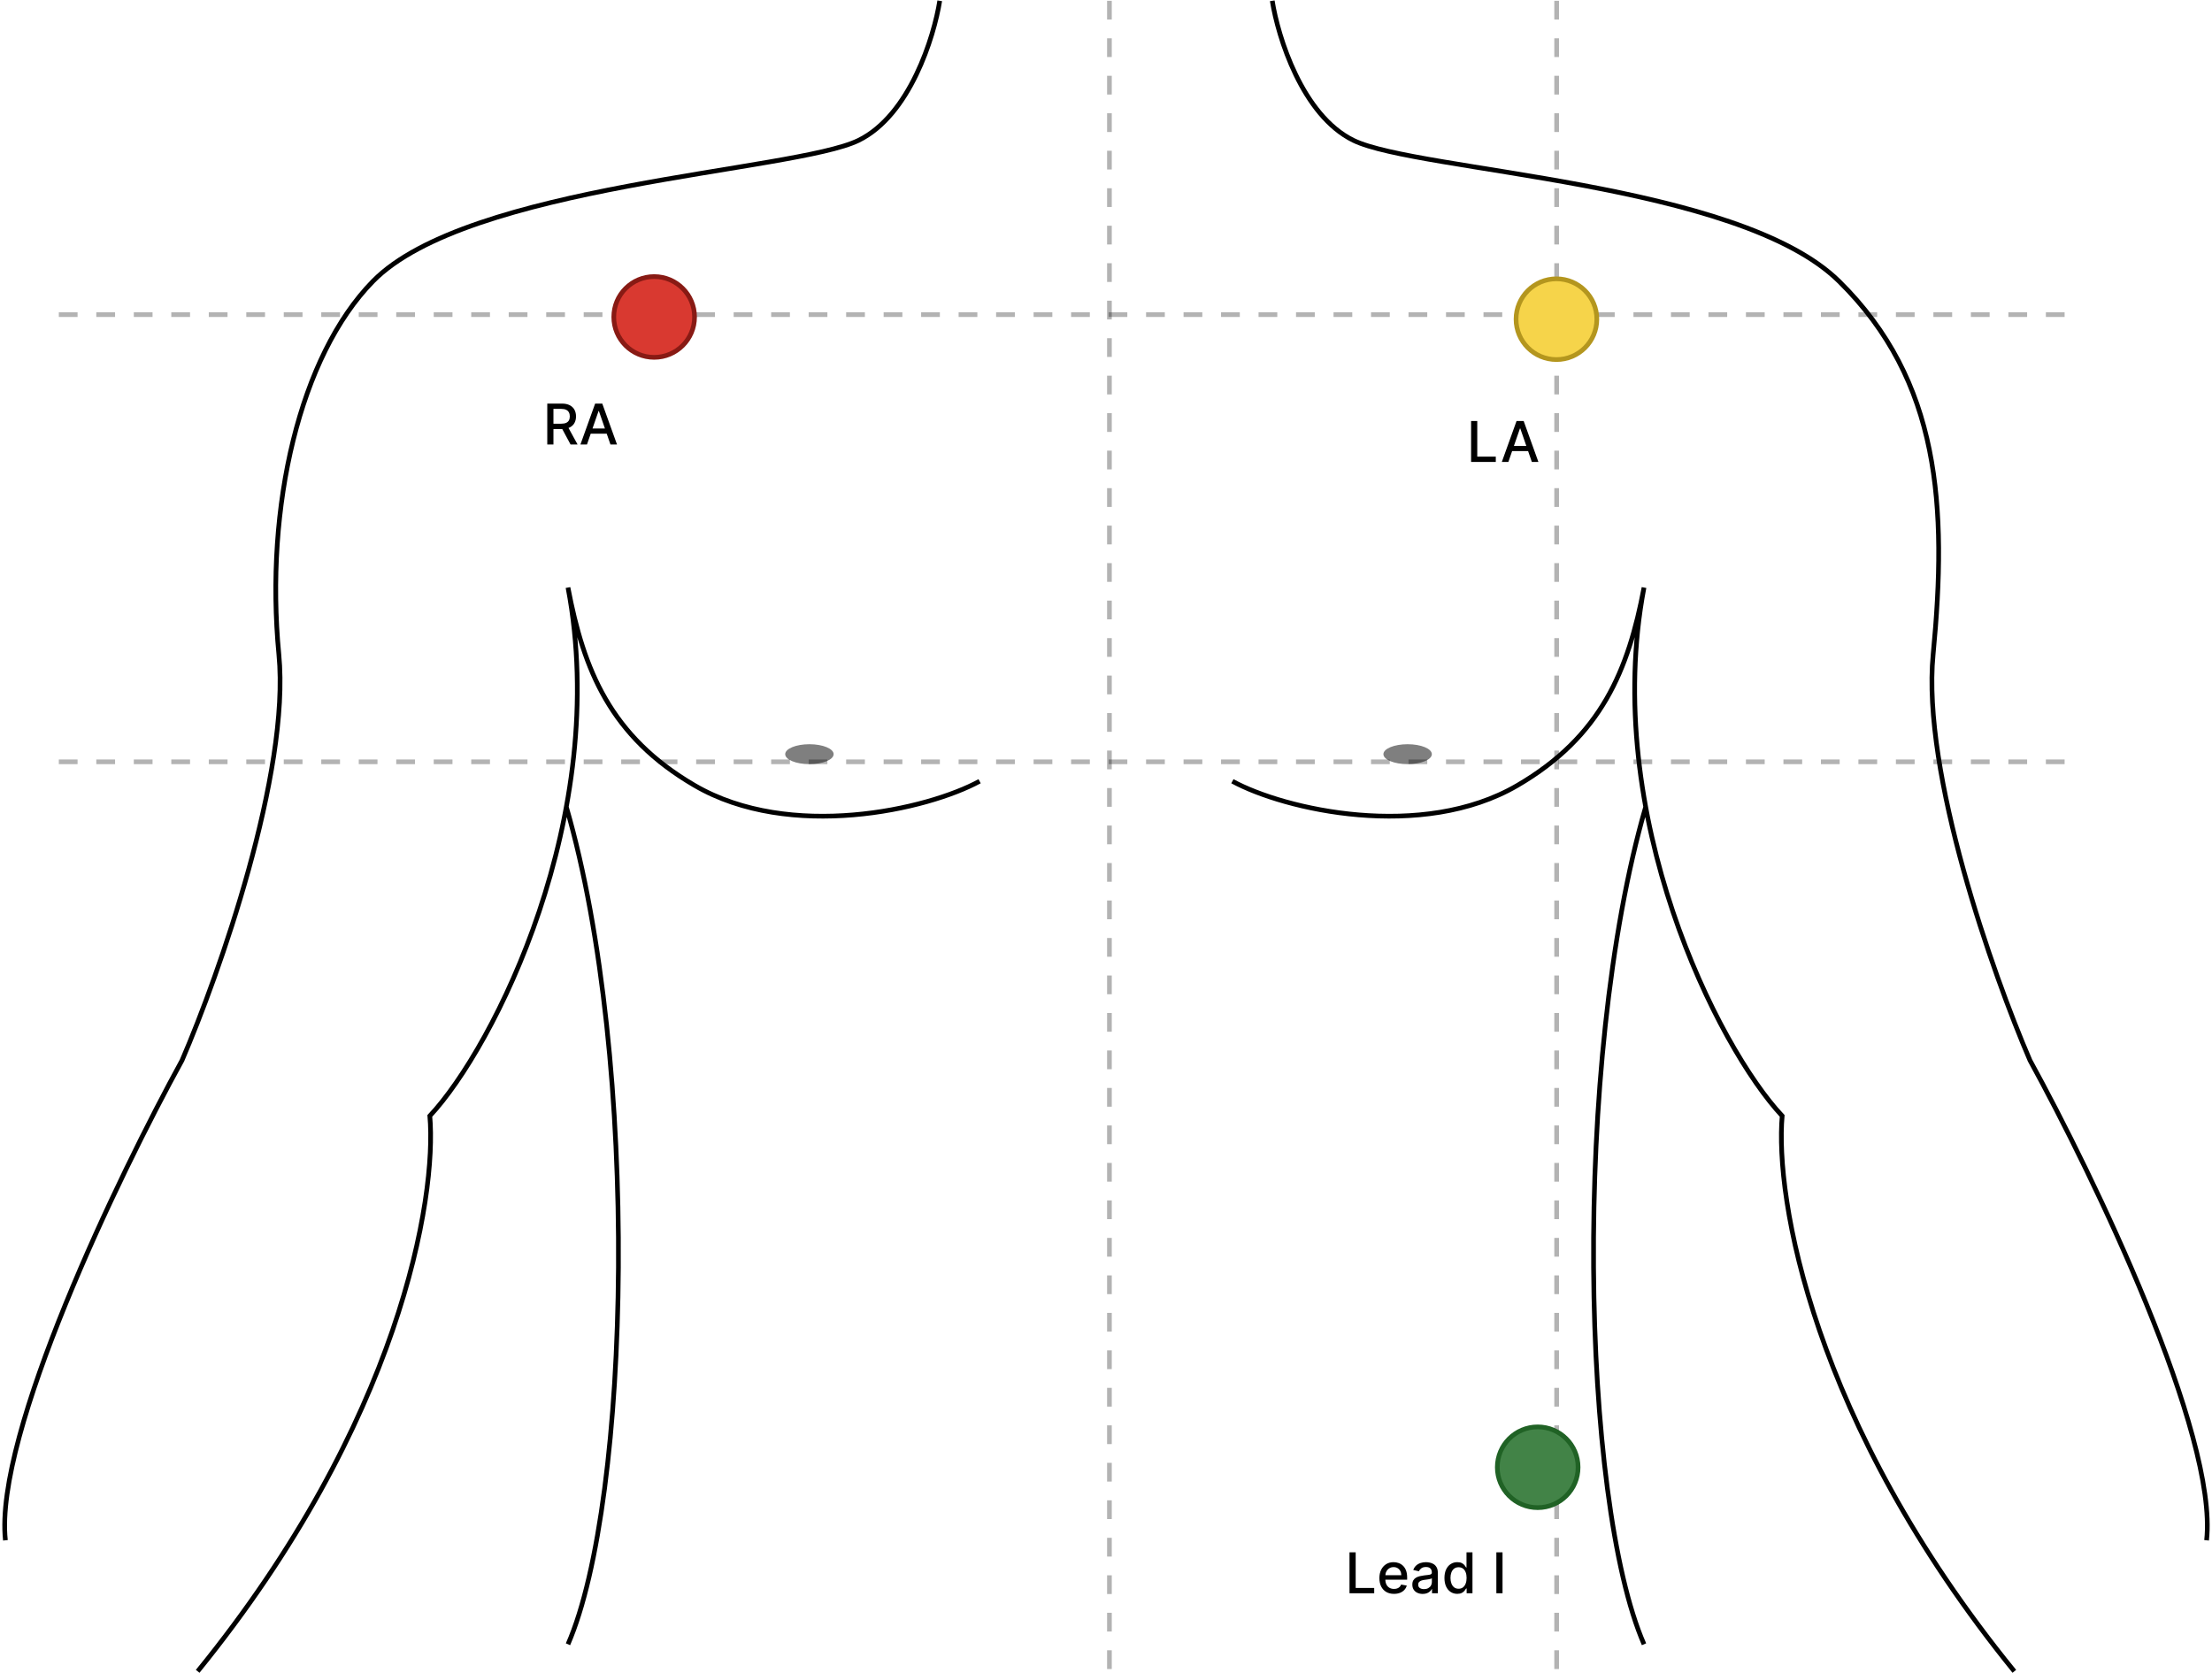 <svg width="472" height="357" viewBox="0 0 472 357" fill="none" xmlns="http://www.w3.org/2000/svg">
<ellipse opacity="0.5" cx="300.362" cy="160.943" rx="5.167" ry="2.127" fill="black"/>
<ellipse opacity="0.5" cx="172.715" cy="160.943" rx="5.167" ry="2.127" fill="black"/>
<path d="M116.779 94.853V86.126H119.89C120.566 86.126 121.127 86.243 121.573 86.476C122.022 86.709 122.357 87.031 122.579 87.443C122.8 87.852 122.911 88.325 122.911 88.862C122.911 89.396 122.799 89.866 122.575 90.272C122.353 90.676 122.018 90.99 121.569 91.214C121.123 91.439 120.562 91.551 119.886 91.551H117.529V90.417H119.766C120.192 90.417 120.539 90.356 120.806 90.234C121.076 90.112 121.273 89.934 121.398 89.701C121.523 89.469 121.586 89.189 121.586 88.862C121.586 88.532 121.522 88.247 121.394 88.005C121.269 87.764 121.072 87.579 120.802 87.451C120.535 87.321 120.184 87.255 119.749 87.255H118.096V94.853H116.779ZM121.087 90.916L123.244 94.853H121.744L119.63 90.916H121.087ZM125.251 94.853H123.853L126.994 86.126H128.515L131.656 94.853H130.258L127.79 87.712H127.722L125.251 94.853ZM125.485 91.436H130.019V92.544H125.485V91.436Z" fill="black"/>
<path d="M313.904 98.574V89.847H315.221V97.441H319.175V98.574H313.904ZM321.86 98.574H320.462L323.603 89.847H325.124L328.265 98.574H326.867L324.4 91.432H324.332L321.86 98.574ZM322.094 95.157H326.629V96.265H322.094V95.157Z" fill="black"/>
<path d="M271.477 0.17C272.692 7.869 277.859 24.605 288.8 29.954C302.476 36.64 370.857 38.767 392.435 60.041C414.013 81.315 415.532 108.06 412.493 139.667C410.062 164.953 425.258 207.946 433.159 226.283C446.734 251.001 473.276 306.091 470.845 328.702" stroke="black"/>
<path d="M262.971 166.715C274.114 172.794 303.391 179.48 323.754 167.627C341.722 157.168 347.459 143.01 350.802 125.383C341.58 174.009 366.606 223.547 380.282 238.135C378.762 255.458 386.543 303.416 429.82 356.662M350.802 350.888C337.43 320.192 335.355 226.647 351.158 172.186" stroke="black"/>
<path d="M200.523 0.17C199.308 7.869 194.141 24.605 183.2 29.954C169.524 36.64 99.772 39.375 79.565 60.041C63.999 75.962 56.468 108.06 59.507 139.667C61.938 164.953 46.742 207.946 38.841 226.283C25.266 251.001 -1.276 306.091 1.155 328.702" stroke="black"/>
<path d="M209.029 166.715C197.886 172.794 168.609 179.48 148.246 167.627C130.278 157.168 124.541 143.01 121.198 125.383C130.42 174.009 105.394 223.547 91.718 238.135C93.238 255.458 85.457 303.416 42.18 356.662M121.198 350.888C134.57 320.192 136.645 226.647 120.842 172.186" stroke="black"/>
<line opacity="0.3" x1="236.732" y1="0.17" x2="236.732" y2="356.358" stroke="black" stroke-dasharray="4 4"/>
<line opacity="0.3" x1="332.16" y1="0.17" x2="332.16" y2="356.358" stroke="black" stroke-dasharray="4 4"/>
<line opacity="0.3" x1="12.551" y1="67.139" x2="443.502" y2="67.139" stroke="black" stroke-dasharray="4 4"/>
<line opacity="0.3" x1="12.551" y1="162.57" x2="443.502" y2="162.57" stroke="black" stroke-dasharray="4 4"/>
<circle cx="139.588" cy="67.64" r="8.617" fill="#D93930" stroke="#881A14"/>
<circle cx="332.117" cy="68.117" r="8.617" fill="#F6D44A" stroke="#B4961E"/>
<path d="M287.959 340V331.273H289.276V338.866H293.23V340H287.959ZM297.451 340.132C296.806 340.132 296.251 339.994 295.785 339.719C295.322 339.44 294.964 339.05 294.711 338.547C294.461 338.041 294.336 337.449 294.336 336.77C294.336 336.099 294.461 335.509 294.711 334.997C294.964 334.486 295.316 334.087 295.768 333.8C296.222 333.513 296.754 333.369 297.362 333.369C297.731 333.369 298.089 333.43 298.435 333.553C298.782 333.675 299.093 333.866 299.369 334.128C299.644 334.389 299.862 334.729 300.021 335.146C300.18 335.561 300.259 336.065 300.259 336.659V337.111H295.056V336.156H299.011C299.011 335.821 298.942 335.524 298.806 335.266C298.67 335.004 298.478 334.798 298.231 334.648C297.987 334.497 297.7 334.422 297.37 334.422C297.012 334.422 296.7 334.51 296.433 334.686C296.168 334.859 295.964 335.087 295.819 335.368C295.677 335.646 295.606 335.949 295.606 336.276V337.021C295.606 337.459 295.683 337.831 295.836 338.138C295.992 338.445 296.21 338.679 296.488 338.841C296.766 339 297.092 339.08 297.464 339.08C297.705 339.08 297.925 339.045 298.124 338.977C298.323 338.906 298.495 338.801 298.64 338.662C298.785 338.523 298.896 338.351 298.972 338.146L300.178 338.364C300.082 338.719 299.908 339.03 299.658 339.297C299.411 339.561 299.1 339.767 298.725 339.915C298.353 340.06 297.928 340.132 297.451 340.132ZM303.578 340.145C303.163 340.145 302.788 340.068 302.453 339.915C302.118 339.759 301.852 339.533 301.656 339.237C301.463 338.942 301.366 338.58 301.366 338.151C301.366 337.781 301.437 337.477 301.579 337.239C301.721 337 301.913 336.811 302.154 336.672C302.396 336.533 302.666 336.428 302.964 336.357C303.262 336.286 303.566 336.232 303.876 336.195C304.268 336.149 304.586 336.112 304.831 336.084C305.075 336.053 305.252 336.003 305.363 335.935C305.474 335.866 305.529 335.756 305.529 335.602V335.572C305.529 335.2 305.424 334.912 305.214 334.707C305.007 334.503 304.697 334.401 304.285 334.401C303.856 334.401 303.518 334.496 303.271 334.686C303.027 334.874 302.858 335.082 302.764 335.312L301.566 335.04C301.708 334.642 301.916 334.321 302.189 334.077C302.464 333.83 302.781 333.651 303.139 333.54C303.497 333.426 303.873 333.369 304.268 333.369C304.529 333.369 304.806 333.401 305.099 333.463C305.395 333.523 305.67 333.634 305.926 333.795C306.184 333.957 306.396 334.189 306.561 334.49C306.725 334.788 306.808 335.176 306.808 335.653V340H305.564V339.105H305.512C305.43 339.27 305.306 339.432 305.142 339.591C304.977 339.75 304.765 339.882 304.507 339.987C304.248 340.092 303.939 340.145 303.578 340.145ZM303.855 339.122C304.207 339.122 304.508 339.053 304.758 338.913C305.011 338.774 305.203 338.592 305.333 338.368C305.467 338.141 305.534 337.898 305.534 337.639V336.795C305.488 336.841 305.4 336.884 305.27 336.923C305.142 336.96 304.995 336.993 304.831 337.021C304.666 337.047 304.505 337.071 304.349 337.094C304.193 337.114 304.062 337.131 303.957 337.145C303.71 337.176 303.484 337.229 303.279 337.303C303.078 337.376 302.916 337.483 302.794 337.622C302.674 337.759 302.615 337.94 302.615 338.168C302.615 338.483 302.731 338.722 302.964 338.884C303.197 339.043 303.494 339.122 303.855 339.122ZM310.955 340.128C310.427 340.128 309.955 339.993 309.54 339.723C309.129 339.45 308.805 339.062 308.569 338.56C308.336 338.054 308.219 337.447 308.219 336.74C308.219 336.033 308.337 335.428 308.573 334.925C308.812 334.422 309.138 334.037 309.553 333.77C309.968 333.503 310.438 333.369 310.964 333.369C311.37 333.369 311.697 333.438 311.944 333.574C312.194 333.707 312.387 333.864 312.523 334.043C312.663 334.222 312.771 334.379 312.847 334.516H312.924V331.273H314.198V340H312.954V338.982H312.847C312.771 339.121 312.66 339.28 312.515 339.459C312.373 339.638 312.177 339.794 311.927 339.928C311.677 340.061 311.353 340.128 310.955 340.128ZM311.237 339.041C311.603 339.041 311.913 338.945 312.165 338.751C312.421 338.555 312.614 338.284 312.745 337.938C312.879 337.591 312.945 337.187 312.945 336.727C312.945 336.273 312.88 335.875 312.749 335.534C312.619 335.193 312.427 334.928 312.174 334.737C311.921 334.547 311.609 334.452 311.237 334.452C310.853 334.452 310.533 334.551 310.278 334.75C310.022 334.949 309.829 335.22 309.698 335.564C309.57 335.908 309.506 336.295 309.506 336.727C309.506 337.165 309.572 337.558 309.702 337.908C309.833 338.257 310.026 338.534 310.282 338.739C310.54 338.94 310.859 339.041 311.237 339.041ZM320.612 331.273V340H319.295V331.273H320.612Z" fill="black"/>
<circle cx="328.117" cy="313.117" r="8.617" fill="#428347" stroke="#206225"/>
</svg>
